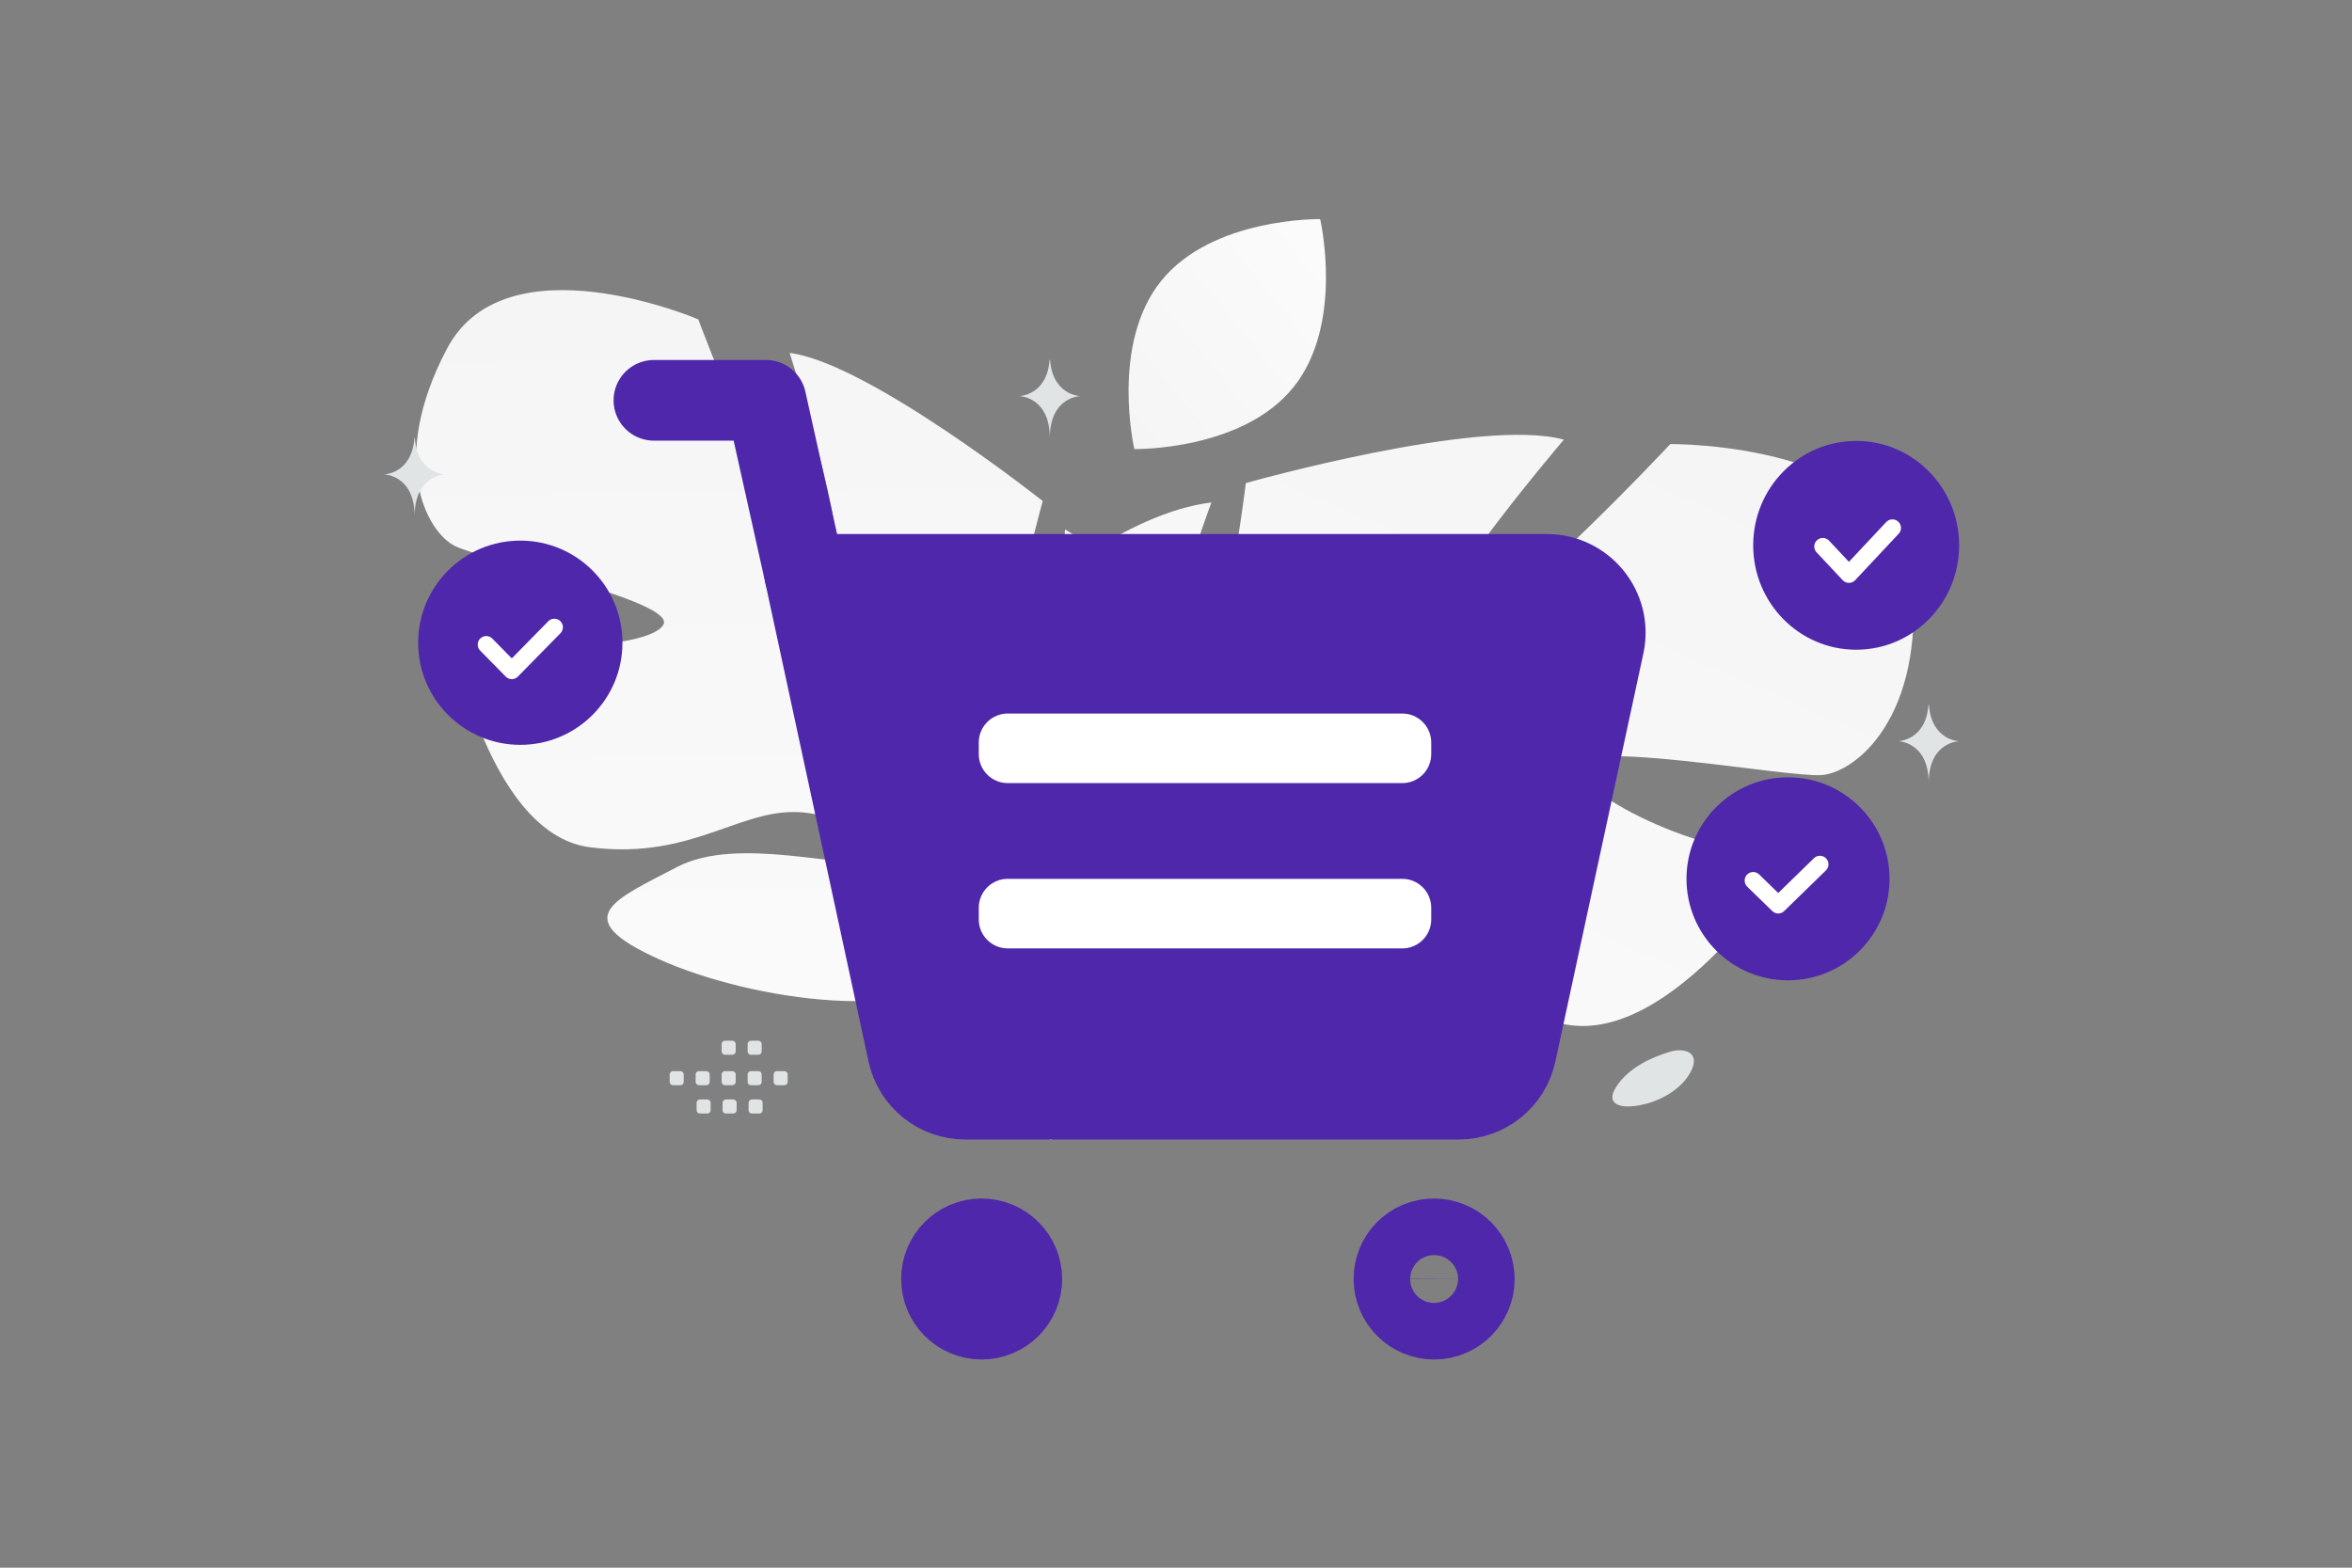 <svg width="900" height="600" viewBox="0 0 900 600" fill="none" xmlns="http://www.w3.org/2000/svg">
<rect x="0" y="0" width="900" height="600" fill="#808080" stroke="none"/>
<g clip-path="url(#clip0_1235_19286)">
<path d="M731.653 221.692C726.782 169.012 639.141 169.962 639.141 169.962C639.141 169.962 566.178 247.977 549.043 247.157C531.908 246.337 598.403 168.269 598.403 168.269C566.457 159.476 476.721 184.892 476.721 184.892C476.721 184.892 464.09 288.52 447.683 283.507C431.276 278.494 463.548 192.315 463.548 192.315C430.465 196.279 394.733 227.862 394.733 227.862C347.651 281.22 418.601 338.927 418.601 338.927C418.601 338.927 413.45 374.746 384.323 411.789C384.323 411.789 378.047 418.473 370.764 430.425L379.334 431.917C380.405 429.787 381.568 427.703 382.819 425.673C382.826 425.656 382.829 425.648 382.845 425.634C382.867 425.604 382.878 425.578 382.9 425.548C383.714 424.328 384.894 422.585 386.344 420.477L386.348 420.469L386.351 420.461C389.86 415.784 392.295 412.309 393.883 409.773L393.893 409.747C404.543 395.015 419.494 376.014 427.799 372.931C427.799 372.931 427.081 371.432 426.645 368.681C427.016 370.036 427.391 371.452 427.799 372.931C437 406.927 509.461 424.932 551.798 423.657C594.134 422.382 578.324 407.753 559.566 385.212C540.807 362.671 493.833 359.58 481.488 349.872C469.143 340.164 490.328 336.294 517.222 343.129C544.104 349.968 552.998 379.589 596.287 391.441C639.576 403.294 687.527 326.321 687.527 326.321C655.489 330.47 603.9 304.208 603.626 293.367C603.355 282.518 683.883 297.609 697.001 296.652C710.141 295.695 736.524 274.373 731.653 221.692Z" fill="url(#paint0_linear_1235_19286)"/>
<path d="M171.015 133.488C193.572 90.708 267.188 122.225 267.188 122.225C267.188 122.225 301.434 213.678 316.178 218.991C330.923 224.304 302.154 135.072 302.154 135.072C332.188 138.843 399.004 191.755 399.004 191.755C399.004 191.755 373.375 283.694 388.974 285.211C404.572 286.728 407.52 202.641 407.52 202.641C434.046 217.583 453.136 256.777 453.136 256.777C474.177 318.338 394.106 342.205 394.106 342.205C394.106 342.205 385.909 374.259 397.514 415.749C397.514 415.749 400.47 423.593 402.429 436.238L394.676 434.495C394.518 432.321 394.266 430.154 393.922 428.001C393.922 427.984 393.922 427.975 393.914 427.959C393.905 427.925 393.905 427.9 393.897 427.867C393.637 426.551 393.252 424.665 392.766 422.378V422.361C391.444 417.182 390.606 413.394 390.154 410.696V410.67C386.328 394.497 380.366 373.211 374.438 367.697C374.438 367.697 375.568 366.683 376.9 364.513C376.113 365.526 375.3 366.591 374.438 367.697C354.77 393.181 287.325 382.991 252.049 367.077C216.774 351.163 235.236 344.35 258.957 331.889C282.678 319.427 323.396 333.28 337.211 329.408C351.027 325.536 334.507 314.843 309.421 311.189C284.344 307.544 266.468 329.441 225.792 324.279C185.115 319.117 171.61 237.31 171.61 237.31C197.189 252.042 249.914 247.944 253.942 238.885C257.969 229.818 184.739 214.34 174.004 208.935C163.253 203.521 148.458 176.269 171.015 133.488Z" fill="url(#paint1_linear_1235_19286)"/>
<path d="M307.934 219.811L293.105 153.217H250.22" stroke="#4F27AA" stroke-width="30.865" stroke-linecap="round" stroke-linejoin="round"/>
<path fill-rule="evenodd" clip-rule="evenodd" d="M347.452 403.067L307.934 219.811H591.825C606.112 219.811 616.742 232.913 613.76 246.819L580.073 403.067C577.853 413.357 568.725 420.701 558.139 420.701H369.364C358.8 420.701 349.672 413.357 347.452 403.067Z" fill="#4F27AA" stroke="#4F27AA" stroke-width="30.865" stroke-linecap="round" stroke-linejoin="round"/>
<path d="M375.595 478.693C369.621 478.693 364.773 483.541 364.831 489.514C364.802 495.487 369.65 500.335 375.623 500.335C381.597 500.335 386.445 495.487 386.445 489.514C386.445 483.541 381.597 478.693 375.595 478.693M548.723 478.693C542.749 478.693 537.901 483.541 537.959 489.514C537.959 495.487 542.807 500.335 548.78 500.335C554.754 500.335 559.602 495.487 559.602 489.514C559.573 483.541 554.725 478.693 548.723 478.693Z" stroke="#4F27AA" stroke-width="39.978" stroke-linecap="round" stroke-linejoin="round"/>
<path fill-rule="evenodd" clip-rule="evenodd" d="M684.187 375.196C662.734 375.196 645.341 357.803 645.341 336.35C645.341 314.897 662.734 297.504 684.187 297.504C705.64 297.504 723.033 314.897 723.033 336.35C723.033 357.803 705.64 375.196 684.187 375.196Z" fill="#4F27AA"/>
<path d="M696.396 330.801L680.445 346.339L670.868 337.018" stroke="white" stroke-width="6.539" stroke-linecap="round" stroke-linejoin="round"/>
<path fill-rule="evenodd" clip-rule="evenodd" d="M710.269 248.668C688.51 248.668 670.868 230.778 670.868 208.712C670.868 186.646 688.51 168.756 710.269 168.756C732.029 168.756 749.67 186.646 749.67 208.712C749.67 230.778 732.029 248.668 710.269 248.668Z" fill="#4F27AA"/>
<path d="M724.143 202.053L707.498 219.812L697.505 209.158" stroke="white" stroke-width="6.539" stroke-linecap="round" stroke-linejoin="round"/>
<path fill-rule="evenodd" clip-rule="evenodd" d="M199.096 285.078C177.512 285.078 160.011 267.577 160.011 245.993C160.011 224.408 177.512 206.908 199.096 206.908C220.681 206.908 238.181 224.408 238.181 245.993C238.181 267.577 220.681 285.078 199.096 285.078Z" fill="#4F27AA"/>
<path d="M212.125 240.072L195.843 256.653L186.068 246.706" stroke="white" stroke-width="6.539" stroke-linecap="round" stroke-linejoin="round"/>
<path d="M536.571 273.086H385.626C379.496 273.086 374.527 278.055 374.527 284.185V288.624C374.527 294.754 379.496 299.723 385.626 299.723H536.571C542.701 299.723 547.67 294.754 547.67 288.624V284.185C547.67 278.055 542.701 273.086 536.571 273.086Z" fill="white"/>
<path d="M536.571 336.35H385.626C379.496 336.35 374.527 341.319 374.527 347.449V351.888C374.527 358.017 379.496 362.987 385.626 362.987H536.571C542.701 362.987 547.67 358.017 547.67 351.888V347.449C547.67 341.319 542.701 336.35 536.571 336.35Z" fill="white"/>
<path d="M494.874 148.293C514.509 123.997 505.163 83.862 505.163 83.862C505.163 83.862 463.985 83.146 444.366 107.46C424.731 131.757 434.061 171.873 434.061 171.873C434.061 171.873 475.239 172.589 494.874 148.293Z" fill="url(#paint2_linear_1235_19286)"/>
<path d="M738.103 269.757H737.934C736.931 283.46 726.363 283.671 726.363 283.671C726.363 283.671 738.017 283.89 738.017 299.724C738.017 283.89 749.67 283.671 749.67 283.671C749.67 283.671 739.106 283.46 738.103 269.757ZM401.807 137.68H401.637C400.634 151.383 390.066 151.594 390.066 151.594C390.066 151.594 401.72 151.813 401.72 167.647C401.72 151.813 413.374 151.594 413.374 151.594C413.374 151.594 402.81 151.383 401.807 137.68ZM158.741 167.647H158.571C157.568 181.35 147 181.561 147 181.561C147 181.561 158.654 181.78 158.654 197.614C158.654 181.78 170.308 181.561 170.308 181.561C170.308 181.561 159.744 181.35 158.741 167.647ZM638.998 402.546C632.325 404.509 623.431 408.459 618.64 415.658C613.852 422.858 620.179 424.587 628.329 422.834C636.48 421.081 644.397 416.027 647.368 409.331C650.339 402.635 644.475 400.935 638.998 402.546Z" fill="#E1E4E5"/>
<path fill-rule="evenodd" clip-rule="evenodd" d="M257.502 409.961H260.369C261.063 409.961 261.621 410.526 261.621 411.213V414.081C261.621 414.774 261.057 415.333 260.369 415.333H257.502C257.17 415.332 256.853 415.2 256.618 414.965C256.384 414.731 256.251 414.413 256.25 414.081V411.213C256.25 411.049 256.282 410.886 256.345 410.734C256.408 410.582 256.5 410.444 256.616 410.328C256.732 410.211 256.871 410.119 257.023 410.056C257.175 409.993 257.338 409.961 257.502 409.961ZM267.444 409.961H270.312C270.999 409.961 271.563 410.526 271.563 411.213V414.081C271.563 414.774 270.999 415.333 270.312 415.333H267.444C267.112 415.332 266.795 415.199 266.56 414.965C266.326 414.731 266.194 414.413 266.192 414.081V411.213C266.192 410.526 266.757 409.961 267.444 409.961ZM277.393 409.961H280.261C280.948 409.961 281.512 410.526 281.512 411.213V414.081C281.512 414.774 280.948 415.333 280.261 415.333H277.393C277.061 415.332 276.744 415.2 276.509 414.965C276.275 414.731 276.142 414.413 276.141 414.081V411.213C276.141 411.049 276.173 410.886 276.236 410.734C276.299 410.582 276.391 410.444 276.507 410.328C276.623 410.211 276.762 410.119 276.914 410.056C277.066 409.993 277.229 409.961 277.393 409.961ZM287.336 409.961H290.204C290.891 409.961 291.456 410.526 291.456 411.213V414.081C291.456 414.774 290.891 415.333 290.204 415.333H287.336C287.004 415.333 286.685 415.201 286.449 414.967C286.214 414.732 286.081 414.414 286.079 414.081V411.213C286.082 410.882 286.216 410.564 286.451 410.33C286.686 410.096 287.004 409.964 287.336 409.961ZM297.279 409.961H300.147C300.84 409.961 301.404 410.526 301.404 411.213V414.081C301.404 414.774 300.84 415.333 300.147 415.333H297.279C296.947 415.332 296.63 415.2 296.395 414.965C296.161 414.731 296.028 414.413 296.027 414.081V411.213C296.027 410.526 296.591 409.961 297.279 409.961ZM267.809 420.803H270.677C271.364 420.803 271.928 421.368 271.928 422.055V424.929C271.928 425.616 271.364 426.18 270.677 426.18H267.809C267.477 426.18 267.159 426.049 266.924 425.814C266.689 425.58 266.557 425.261 266.557 424.929V422.061C266.556 421.896 266.588 421.733 266.65 421.58C266.712 421.427 266.805 421.289 266.921 421.172C267.037 421.055 267.176 420.962 267.328 420.899C267.481 420.836 267.644 420.803 267.809 420.803ZM277.752 420.803H280.619C281.307 420.803 281.871 421.368 281.871 422.055V424.929C281.871 425.616 281.307 426.18 280.619 426.18H277.752C277.42 426.179 277.103 426.047 276.868 425.813C276.634 425.579 276.501 425.261 276.5 424.929V422.061C276.499 421.896 276.531 421.733 276.593 421.58C276.656 421.427 276.748 421.289 276.864 421.172C276.98 421.055 277.119 420.962 277.271 420.899C277.424 420.836 277.587 420.803 277.752 420.803ZM287.695 420.803H290.562C291.256 420.803 291.82 421.368 291.82 422.055V424.929C291.82 425.616 291.256 426.18 290.562 426.18H287.695C287.363 426.179 287.046 426.047 286.811 425.813C286.577 425.579 286.444 425.261 286.443 424.929V422.061C286.443 421.368 287.007 420.803 287.695 420.803ZM277.393 398.314H280.261C280.948 398.314 281.512 398.878 281.512 399.566V402.434C281.512 403.127 280.948 403.685 280.261 403.685H277.393C277.061 403.684 276.744 403.552 276.509 403.318C276.275 403.084 276.142 402.766 276.141 402.434V399.566C276.141 399.402 276.173 399.239 276.236 399.087C276.298 398.935 276.39 398.797 276.507 398.68C276.623 398.564 276.761 398.472 276.913 398.409C277.066 398.346 277.228 398.314 277.393 398.314ZM287.336 398.314H290.204C290.891 398.314 291.456 398.878 291.456 399.566V402.434C291.456 403.127 290.891 403.685 290.204 403.685H287.336C287.004 403.685 286.685 403.554 286.449 403.319C286.214 403.085 286.081 402.767 286.079 402.434V399.566C286.082 399.235 286.216 398.917 286.451 398.683C286.686 398.449 287.004 398.317 287.336 398.314Z" fill="#E1E4E5"/>
</g>
<defs>
<linearGradient id="paint0_linear_1235_19286" x1="383.454" y1="651.592" x2="755.582" y2="-213.838" gradientUnits="userSpaceOnUse">
<stop stop-color="white"/>
<stop offset="1" stop-color="#EEEEEE"/>
</linearGradient>
<linearGradient id="paint1_linear_1235_19286" x1="314.276" y1="618.563" x2="303.314" y2="-242.697" gradientUnits="userSpaceOnUse">
<stop stop-color="white"/>
<stop offset="1" stop-color="#EEEEEE"/>
</linearGradient>
<linearGradient id="paint2_linear_1235_19286" x1="560.506" y1="52.817" x2="332.109" y2="238.41" gradientUnits="userSpaceOnUse">
<stop stop-color="white"/>
<stop offset="1" stop-color="#EEEEEE"/>
</linearGradient>
<clipPath id="clip0_1235_19286">
<rect width="900" height="600" fill="white"/>
</clipPath>
</defs>
</svg>
